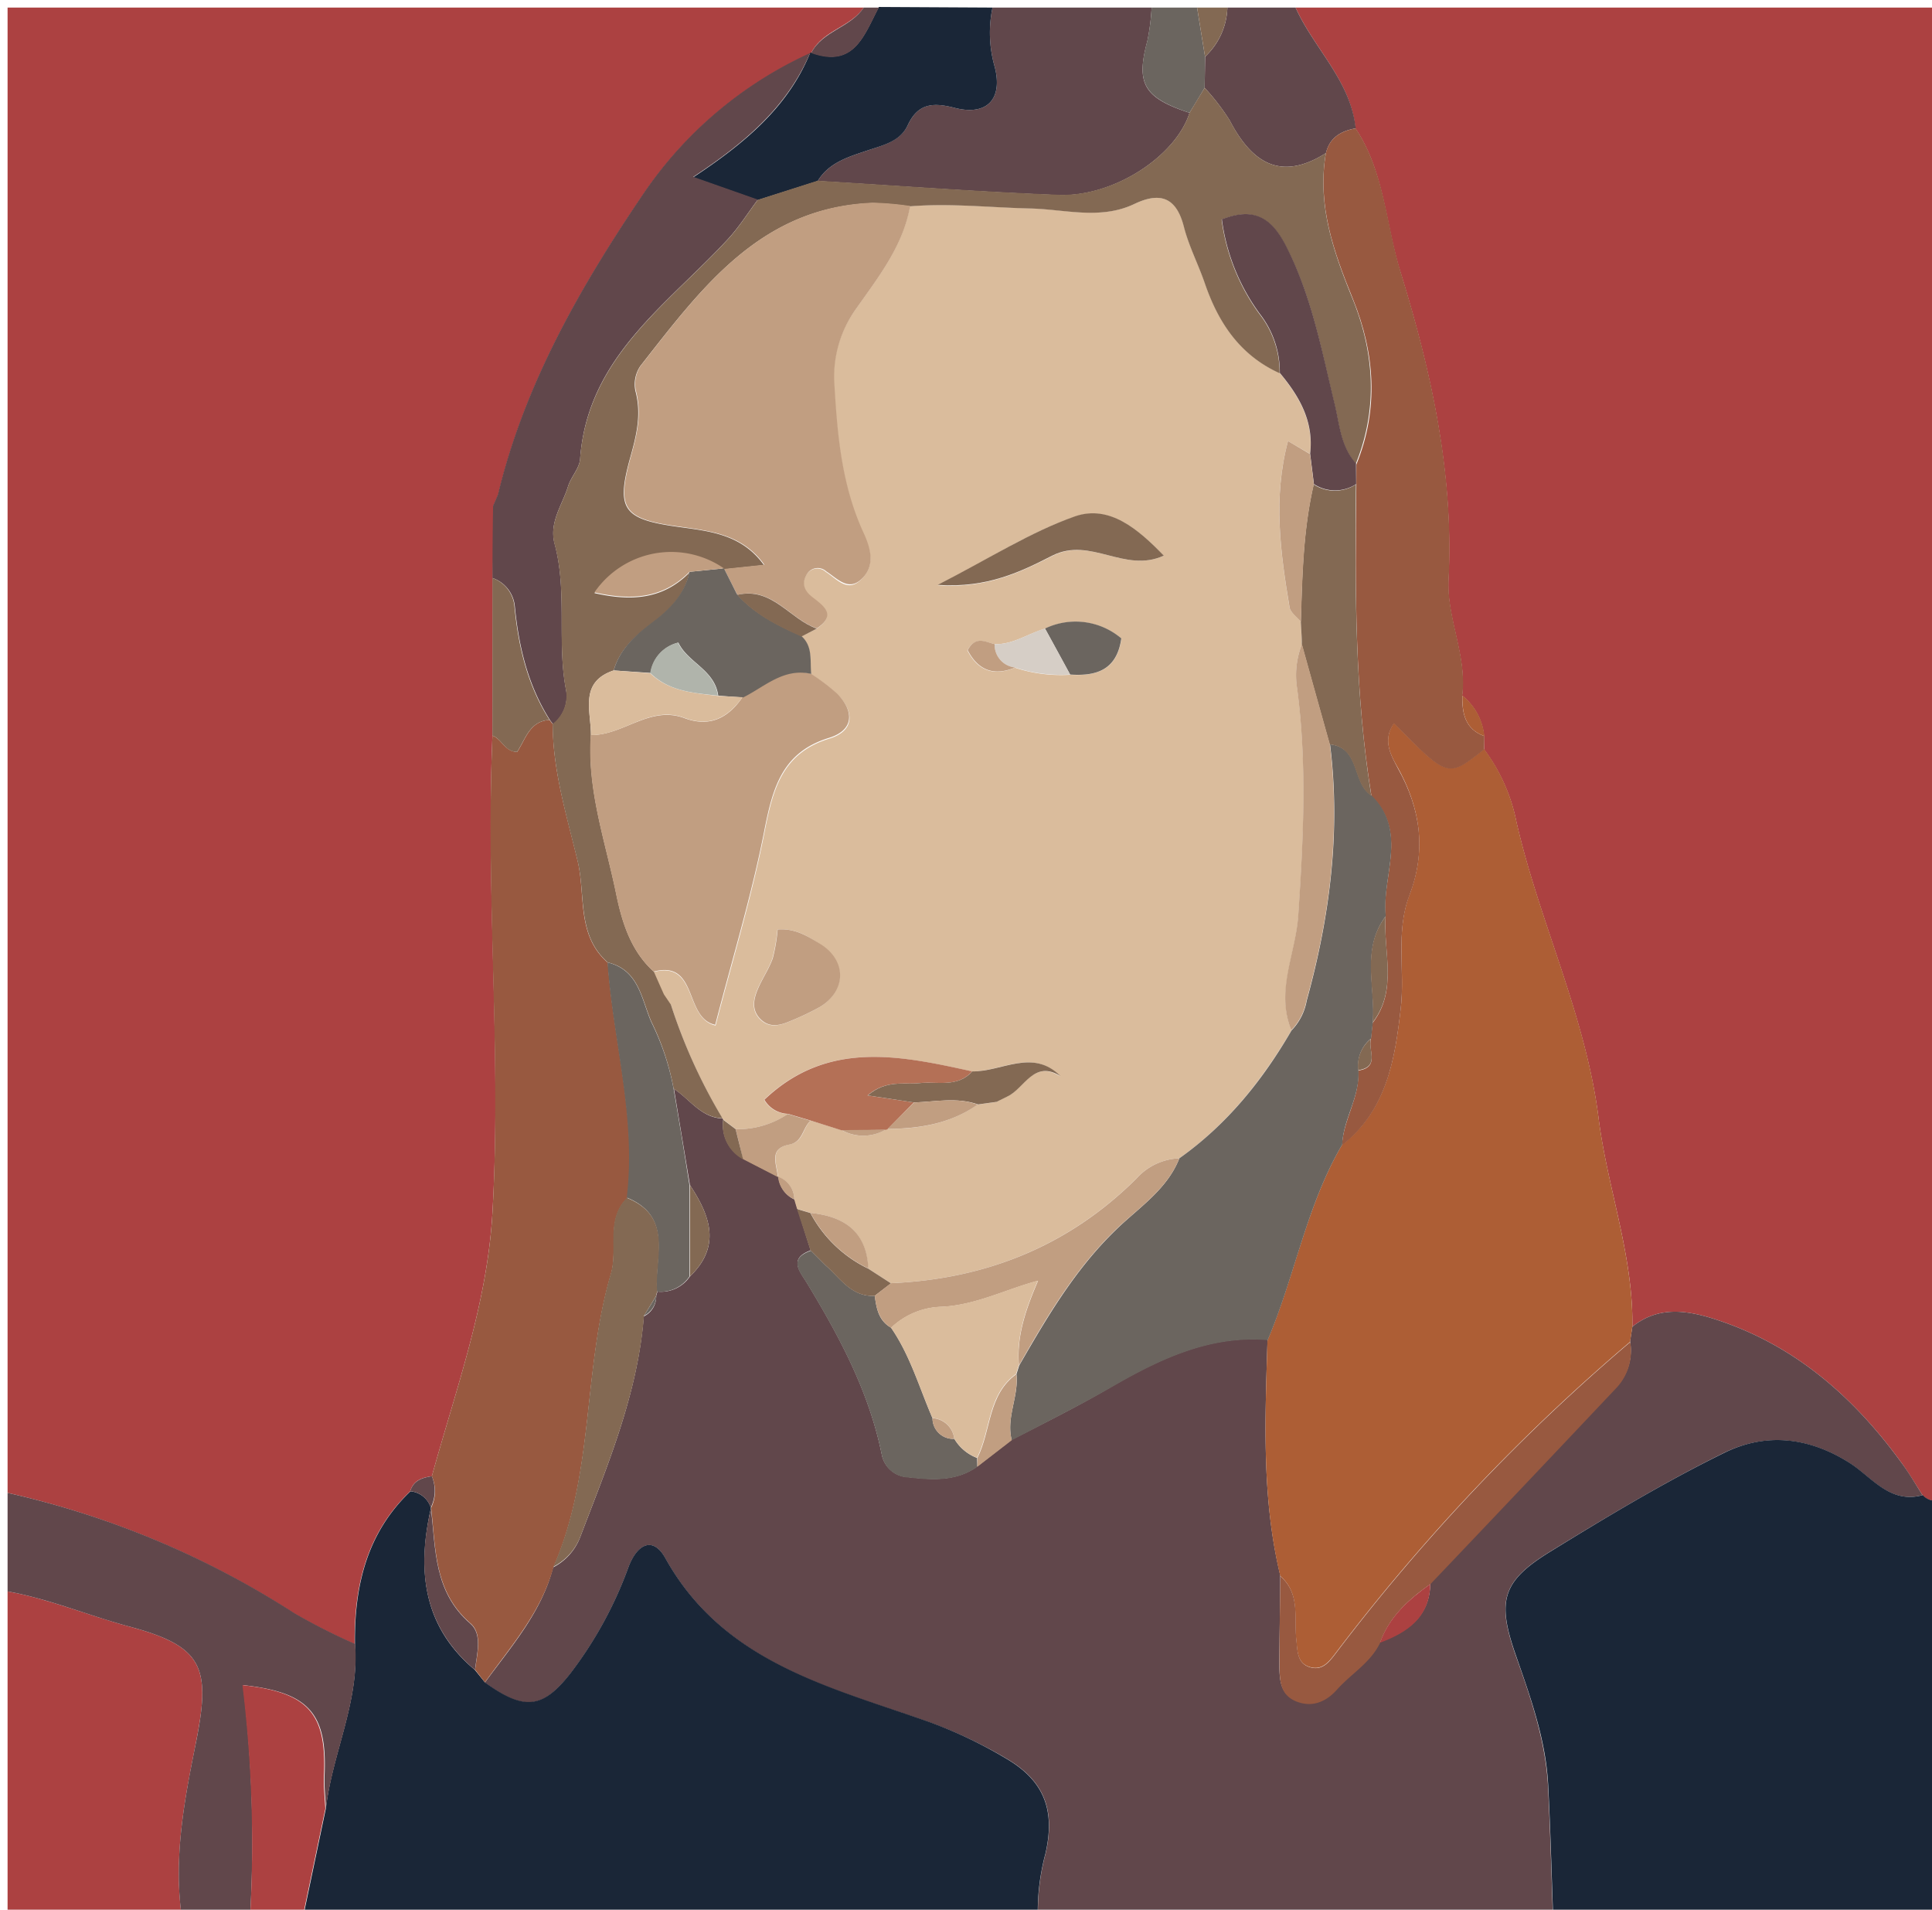 <svg id="Layer_1" data-name="Layer 1" xmlns="http://www.w3.org/2000/svg" viewBox="0 0 255 252"><defs><style>.cls-1{fill:#ac4141}.cls-2{fill:#61474b}.cls-3{fill:#1a2637}.cls-4{fill:#6b655f}.cls-5{fill:#836953}.cls-6{fill:#985940}.cls-7{fill:#ad5e35}.cls-8{fill:#dabc9c}.cls-9{fill:#c19e81}</style></defs><path class="cls-1" d="M1 197V1h113c-1.77 2.62-5.44 3-6.94 6l-.14.08a53.27 53.27 0 0 0-21.74 18.17c-8.29 12.15-15.88 25.23-19.41 40l-.65 1.5q0 4.77-.08 9.54L65 97.07c-.9 21 1.22 41.92 0 62.9-.68 12.12-4.83 23.34-8 34.83-1.28.19-2.45.53-2.86 2-5.77 5.5-7.42 12.51-7.33 20.15a82.73 82.73 0 0 1-8-4.05A117 117 0 0 0 1 197zM171 1h85v197a2.35 2.35 0 0 1-2.25-.71c-.9-1.39-1.74-2.83-2.71-4.17-6.36-8.78-14.19-15.67-24.72-19.05-3.76-1.2-7.47-1.72-10.87 1 .14-9.43-3.29-18.29-4.45-27.45-1.72-13.67-7.86-26-10.86-39.2a23.68 23.68 0 0 0-4.26-9.52v-1.76a7.77 7.77 0 0 0-2.9-5.35c.66-5.26-2.06-10.2-1.8-15.3.7-14-2.28-27.47-6.37-40.69-1.95-6.29-2.1-13.16-5.91-18.86-.62-6.3-5.46-10.52-7.9-15.94z"/><path class="cls-2" d="M215.45 175.07c3.4-2.72 7.11-2.2 10.87-1 10.53 3.38 18.36 10.27 24.72 19.05 1 1.34 1.81 2.78 2.71 4.17-4.32 1.2-6.72-2.37-9.61-4.22-5.44-3.47-11.14-4-16.58-1.36-7.89 3.88-15.47 8.44-23 13.06-6.25 3.85-7 6.43-4.6 13.41 2 5.67 4 11.31 4.35 17.37.3 5.81.45 11.63.66 17.45H137a29.65 29.65 0 0 1 1-8.39c1.33-5.76-.16-9.67-5.28-12.62a59.31 59.31 0 0 0-9.91-4.67c-13.28-4.65-27.31-7.86-35-21.7-1.65-3-3.74-1.8-4.86 1.2a52.66 52.66 0 0 1-7.65 14c-3.69 4.72-6.11 5-11.3 1.21 3.49-4.78 7.48-9.27 9-15.2a7.47 7.47 0 0 0 3.58-4c3.61-9.47 7.58-18.84 8.39-29.12a2.9 2.9 0 0 0 1.64-2.71 5.18 5.18 0 0 1 .17-.56 4.61 4.61 0 0 0 4.28-2c4.17-4 2.66-8.05 0-12.06l-2.11-12.7c2.11 1.37 3.57 3.81 6.45 3.92l.07.07a5.08 5.08 0 0 0 2.64 5.24l4.64 2.39a3.66 3.66 0 0 0 2.15 3l.36 1.22L107 165c-3 1.08-1.39 2.82-.5 4.28 4.31 7.11 8.21 14.38 9.88 22.64a3.68 3.68 0 0 0 3.51 3c3.15.35 6.31.59 9.11-1.42l4.51-3.5c4.41-2.27 8.84-4.47 13.16-7 6.28-3.63 12.94-6.85 20.63-6.22-.32 10.41-.79 20.84 1.68 31.1 0 4-.13 8-.11 11.93 0 1.84.13 3.77 2.2 4.6s4 0 5.37-1.55c1.86-2.1 4.43-3.53 5.69-6.18 3.63-1.36 6.58-3.33 6.65-7.75q12.28-13 24.59-25.94a7.08 7.08 0 0 0 1.78-6z"/><path class="cls-3" d="M64 222c5.19 3.75 7.61 3.51 11.3-1.21a52.66 52.66 0 0 0 7.65-14c1.12-3 3.21-4.15 4.86-1.2 7.69 13.84 21.72 17 35 21.7a59.31 59.31 0 0 1 9.89 4.71c5.12 2.95 6.61 6.86 5.28 12.62a29.65 29.65 0 0 0-1 8.39H40l3-14.32c.84-7.32 4.47-14.16 3.85-21.75-.09-7.64 1.56-14.65 7.33-20.15a3.12 3.12 0 0 1 2.7 2.21c-1.84 8.15-1.1 15.6 5.81 21.37zM205 253c-.21-5.82-.36-11.64-.66-17.45-.31-6.06-2.38-11.7-4.35-17.37-2.42-7-1.65-9.56 4.6-13.41 7.5-4.62 15.08-9.18 23-13.06 5.44-2.68 11.14-2.11 16.58 1.36 2.89 1.85 5.29 5.42 9.61 4.22a2.35 2.35 0 0 0 2.22.71v55z"/><path class="cls-1" d="M24 253H1v-43c5.53 1 10.7 3.2 16.11 4.65 9.87 2.65 10.75 5.47 8.67 15.71-1.5 7.42-2.89 14.96-1.78 22.64z"/><path class="cls-2" d="M24 253c-1.11-7.68.28-15.22 1.78-22.64 2.08-10.24 1.2-13.06-8.67-15.71C11.7 213.2 6.53 211 1 210v-13a117 117 0 0 1 37.87 15.88 82.73 82.73 0 0 0 8 4.05c.62 7.59-3 14.43-3.85 21.76-.07-1.48-.25-3-.18-4.45.35-8.14-2.06-10.93-10.76-11.87A172.51 172.51 0 0 1 33 253zM131 1h21a29.38 29.38 0 0 1-.56 4.41c-1.53 5.63-.48 7.5 5.57 9.48-1.82 5.72-10 11.13-17.34 10.85-10.59-.41-21.17-1.22-31.75-1.85 1.52-2.48 4.12-3.2 6.63-4.05 2-.69 4.25-1.16 5.28-3.35 1.34-2.86 3.34-3 6.15-2.26 4.24 1.1 6.42-1.11 5.31-5.41A16.21 16.21 0 0 1 131 1z"/><path class="cls-3" d="M131 1a16.21 16.21 0 0 0 .29 7.82c1.11 4.3-1.07 6.51-5.31 5.41-2.81-.73-4.81-.6-6.15 2.26-1 2.19-3.24 2.66-5.28 3.35-2.51.85-5.11 1.57-6.63 4.05L100 26.41l-8.52-3C98.33 18.88 104 14.13 106.92 7l.14-.08c5.73 2.13 7-2.38 8.94-6z"/><path class="cls-1" d="M33 253a172.51 172.51 0 0 0-1-30.63c8.7.94 11.11 3.73 10.76 11.87-.07 1.48.11 3 .18 4.45q-1.5 7.16-3 14.31z"/><path class="cls-2" d="M171 1c2.44 5.42 7.28 9.64 7.94 15.94-1.94.34-3.43 1.2-3.93 3.26-6 3.8-9.81 1.25-12.71-4.32a29.25 29.25 0 0 0-3.3-4.29l.06-4.11A9.26 9.26 0 0 0 162 1z"/><path class="cls-4" d="M159.05 7.48l-.05 4.11c-.66 1.11-1.32 2.2-2 3.3-6-2-7.1-3.85-5.57-9.48A29.38 29.38 0 0 0 152 1h6z"/><path class="cls-2" d="M116 1c-1.92 3.58-3.21 8.09-8.94 6 1.5-2.94 5.17-3.34 6.94-6z"/><path class="cls-5" d="M159.05 7.48L158 1h4a9.26 9.26 0 0 1-2.95 6.48z"/><path class="cls-6" d="M64 222l-1.29-1.66c.25-2.11 1-4.73-.61-6.12-4.83-4.17-4.57-9.8-5.2-15.25a5 5 0 0 0 .1-4.17c3.17-11.49 7.32-22.71 8-34.83 1.18-21-.94-41.93 0-62.9 1.23.44 1.63 2.12 3.26 2.15 1.12-1.68 1.64-4.06 4.27-4.22l.43.56c0 6.17 1.84 12 3.27 18 1.1 4.54-.18 9.83 4 13.48.72 10.37 3.86 20.53 2.56 31.07-2.85 2.86-1.18 6.7-2.15 10-3.74 12.67-2.16 26.39-7.6 38.72-1.58 5.88-5.57 10.37-9.04 15.17z"/><path class="cls-2" d="M106.92 7c-3 7.09-8.59 11.84-15.41 16.34l8.52 3c-1.29 1.71-2.44 3.56-3.88 5.13-8 8.7-18.62 15.6-19.58 29.09-.09 1.23-1.2 2.36-1.59 3.61-.77 2.49-2.54 4.77-1.77 7.61 1.71 6.34.27 12.92 1.51 19.3A4.63 4.63 0 0 1 73 95.56c-.14-.18-.29-.37-.42-.56-2.91-4.59-4.11-9.69-4.63-15A4.39 4.39 0 0 0 65 76.27q0-4.77.08-9.53c.22-.5.44-1 .65-1.51 3.53-14.75 11.12-27.83 19.41-40A53.27 53.27 0 0 1 106.92 7z"/><path class="cls-5" d="M65 76.27A4.39 4.39 0 0 1 67.9 80c.52 5.34 1.72 10.44 4.63 15-2.64.16-3.16 2.54-4.28 4.22-1.63 0-2-1.71-3.26-2.15q.01-10.39.01-20.8z"/><path class="cls-2" d="M57 194.8a5 5 0 0 1-.15 4.15 3.12 3.12 0 0 0-2.71-2.17c.44-1.45 1.61-1.78 2.86-1.98z"/><path class="cls-5" d="M65.77 65.23c-.21.5-.43 1-.65 1.51.22-.51.44-1.01.65-1.51z"/><path class="cls-7" d="M215.45 175.07l-.3 2a259.74 259.74 0 0 0-38.87 41.08c-.82 1.07-1.7 2.25-3.24 1.87-1.86-.45-1.79-2.16-1.95-3.63-.33-2.9.56-6.1-2.11-8.42-2.47-10.26-2-20.69-1.69-31.1 3.61-8.47 5.13-17.75 9.84-25.8 5.92-4.61 7-11.36 7.76-18.13.55-4.92-.7-10 1.13-14.81 2.25-5.9 1.48-11.35-1.48-16.74-1-1.78-2.11-3.7-.55-6 7.11 7.25 7.11 7.25 11.89 3.45a23.68 23.68 0 0 1 4.26 9.52c3 13.23 9.14 25.53 10.86 39.2 1.16 9.22 4.59 18.08 4.45 27.51z"/><path class="cls-6" d="M195.88 98.9c-4.78 3.8-4.78 3.8-11.89-3.45-1.56 2.25-.42 4.17.55 6 3 5.39 3.73 10.84 1.48 16.74-1.83 4.77-.58 9.89-1.13 14.81-.76 6.77-1.84 13.52-7.76 18.13.15-3.41 2.39-6.36 2.13-9.86 2.92-.42 1.27-2.7 1.68-4.14.08-.72.16-1.43.23-2.15 3.34-4.34 1.39-9.33 1.71-14-.55-5.31 3-11.1-1.86-15.91-2.23-13.62-2.17-27.36-2-41.1V61.3c3-7.33 2.43-14.73-.43-21.79-2.59-6.34-4.76-12.46-3.59-19.31.5-2.06 2-2.92 3.93-3.26 3.81 5.7 4 12.57 5.91 18.86 4.09 13.22 7.07 26.64 6.37 40.69-.26 5.1 2.46 10 1.8 15.3-.05 2.34.36 4.42 2.9 5.35z"/><path class="cls-7" d="M195.92 97.14c-2.54-.93-2.95-3-2.9-5.35a7.77 7.77 0 0 1 2.9 5.35z"/><path class="cls-8" d="M105.2 159.52l-.36-1.22a3.2 3.2 0 0 0-2.15-3c-.11-1.65-1.3-3.76 1.53-4.28 1.84-.34 1.73-2.22 2.79-3.15l4.07 1.26a5.86 5.86 0 0 0 5.79-.06l.27-.1c4.24 0 8.31-.7 11.88-3.21l2.45-.34 1.43-.71c2.28-1.07 3.49-4.89 7-2.69v.26-.28c-3.69-3.7-7.74-.56-11.63-.62-9.57-2.11-19.13-4.16-27.43 3.74A3.76 3.76 0 0 0 104 147a11.81 11.81 0 0 1-6.89 2l-1.66-1.28-.07-.07a72.15 72.15 0 0 1-6.81-15l-1-1.38-1.33-3c5.93-1.56 4 6.12 8.21 7.06 2.24-8.66 4.81-17.09 6.49-25.68 1.1-5.59 2.34-10.28 8.52-12.18 3.27-1 3.38-3.43 1.14-5.79a27.12 27.12 0 0 0-3.55-2.69c-.21-1.71.28-3.6-1.3-5l2-1c2.63-1.76 1-2.93-.56-4.11-1-.8-1.5-1.8-.77-3a1.66 1.66 0 0 1 2.58-.41c1.47.93 2.87 2.83 4.72.95s1.13-4 .22-6c-2.81-6.16-3.46-12.72-3.85-19.35A15.34 15.34 0 0 1 113 40.72c2.93-4.16 6.17-8.26 7.09-13.51 5.31-.44 10.59.16 15.88.28 4.58.1 9.26 1.53 13.74-.58 3.43-1.62 5.57-.9 6.57 3 .65 2.55 1.9 5 2.76 7.45 1.79 5.23 4.66 9.51 9.87 11.87 2.57 3.09 4.49 6.43 4 10.67L170 58.2c-2 7.51-1 14.73.2 21.94.12.69 1 1.26 1.5 1.89l.13 3a11.2 11.2 0 0 0-.6 5.9c1.31 10 .81 19.89.14 29.89-.33 5-3 10-.91 15.14-3.86 6.58-8.53 12.44-14.81 16.89a8 8 0 0 0-5.67 2.68c-9 8.9-19.87 13.26-32.4 13.8l-3-1.94c-.21-4.87-3.18-6.88-7.64-7.34zM131.28 85c-1.21-.26-2.5-1.13-3.6.82 1.35 2.61 3.38 3.48 6.28 2.29a19.43 19.43 0 0 0 7.3.93c3.4.18 6.16-.55 6.75-4.77a9.33 9.33 0 0 0-10.08-1.3c-2.23.62-4.2 2.11-6.65 2.03zm22.33-11.65c-3.38-3.49-7.15-6.73-11.68-5.18-5.89 2-11.27 5.53-18.16 9.06 6.58.45 11-1.77 15.12-3.86 5.11-2.6 9.55 2.33 14.72-.05zm-51 49.34a23.13 23.13 0 0 1-.66 3.78c-.49 1.39-1.35 2.64-1.94 4s-.91 2.89.39 4.11c1.13 1.06 2.45.79 3.71.25a36 36 0 0 0 4-1.89c3.55-2.09 3.67-6.12.14-8.33-1.57-1.04-3.25-2.15-5.61-1.95z"/><path class="cls-5" d="M88.55 132.57a72.15 72.15 0 0 0 6.81 15c-2.88-.11-4.34-2.55-6.45-3.91a33.71 33.71 0 0 0-2.91-8.78c-1.33-3-1.63-6.9-5.79-7.88-4.14-3.65-2.86-8.94-4-13.48-1.43-5.91-3.24-11.79-3.27-18a4.63 4.63 0 0 0 1.77-4.41c-1.24-6.38.2-13-1.51-19.3-.77-2.84 1-5.12 1.77-7.61.39-1.25 1.5-2.38 1.59-3.61 1-13.49 11.57-20.39 19.58-29.09 1.44-1.57 2.59-3.42 3.88-5.13l7.89-2.52c10.58.63 21.16 1.44 31.75 1.85 7.34.3 15.53-5.09 17.34-10.81.66-1.1 1.32-2.19 2-3.3a29.25 29.25 0 0 1 3.31 4.29C165.2 21.45 169 24 175 20.2c-1.18 6.85 1 13 3.52 19.22 2.86 7.06 3.39 14.46.43 21.78-2-2.24-2.16-5.15-2.82-7.87-1.71-7.09-3-14.25-6.43-20.87-2-3.88-4.37-5.07-8.46-3.48a27 27 0 0 0 5 12.46 12.48 12.48 0 0 1 2.65 7.81c-5.21-2.36-8.08-6.64-9.87-11.87-.86-2.5-2.11-4.9-2.76-7.45-1-3.92-3.14-4.64-6.57-3-4.48 2.11-9.16.68-13.74.58-5.29-.12-10.57-.72-15.88-.28a39.06 39.06 0 0 0-4.92-.43c-14.8.56-22.58 11.25-30.61 21.47a4.29 4.29 0 0 0-.68 3.3c.82 3.05.18 5.74-.65 8.71-2 7.11-.89 8.27 6.62 9.29 4 .55 8.12 1 11 5l-5.3.56a12.28 12.28 0 0 0-17.07 3.14c4.79 1.08 9 .87 12.54-2.71-.63 2.92-2.55 4.9-4.83 6.61s-4.33 3.43-5.17 6.3C76.42 90 78 93.81 78 97c-.52 7.28 1.94 14.11 3.36 21.07.76 3.68 1.93 7.44 4.94 10.15.44 1 .88 2 1.33 3z"/><path class="cls-4" d="M155.66 152.85c6.28-4.45 11-10.31 14.81-16.88a7.55 7.55 0 0 0 2-3.93c3.06-11.09 4.51-22.33 3.08-33.82 4.06.43 2.88 5.14 5.5 6.76 4.82 4.81 1.31 10.6 1.86 15.91-3.27 4.35-1.34 9.34-1.71 14-.07.72-.15 1.43-.23 2.15a4.57 4.57 0 0 0-1.68 4.14c.26 3.5-2 6.45-2.13 9.86-4.71 8-6.23 17.33-9.84 25.8-7.68-.63-14.34 2.59-20.62 6.22-4.32 2.48-8.75 4.68-13.16 7-.78-3 .94-5.78.62-8.73l.36-1.14c3.64-6.31 7.28-12.54 12.61-17.75 2.99-2.97 6.87-5.36 8.53-9.59z"/><path class="cls-6" d="M169 208c2.67 2.32 1.78 5.52 2.11 8.42.16 1.47.09 3.18 1.95 3.63 1.54.38 2.42-.8 3.24-1.87a259.74 259.74 0 0 1 38.87-41.08 7.08 7.08 0 0 1-1.78 6q-12.27 13-24.59 25.94c-2.86 2-5.43 4.31-6.65 7.75-1.26 2.65-3.83 4.08-5.69 6.18-1.39 1.56-3.23 2.41-5.37 1.55s-2.19-2.76-2.2-4.6c-.04-3.99.05-7.92.11-11.92z"/><path class="cls-4" d="M80.18 127c4.16 1 4.46 4.83 5.79 7.88a33.71 33.71 0 0 1 2.94 8.81Q90 150 91 156.38v12.06a4.61 4.61 0 0 1-4.28 2c-.44-4.43 2.23-9.87-4-12.41 1.28-10.5-1.82-20.66-2.54-31.03zM129 193.55c-2.8 2-6 1.77-9.11 1.42a3.68 3.68 0 0 1-3.51-3c-1.67-8.26-5.57-15.53-9.88-22.64-.89-1.46-2.54-3.2.5-4.28V165l2 2c1.93 1.69 3.39 4.14 6.46 4 .22 1.65.5 3.27 2.15 4.2 2.53 3.66 3.73 7.92 5.47 11.94a2.73 2.73 0 0 0 2.88 2.73 5.94 5.94 0 0 0 3 2.52z"/><path class="cls-5" d="M82.74 158.07c6.27 2.54 3.6 8 4 12.41a3.58 3.58 0 0 0-.16.56L85 173.63c-.81 10.28-4.78 19.65-8.39 29.12a7.47 7.47 0 0 1-3.58 4c5.44-12.34 3.86-26.06 7.6-38.73.93-3.25-.74-7.09 2.11-9.95zM115.45 171c-3.07.16-4.53-2.29-6.46-4l-2-2v.05l-1.8-5.51 1.77.53a17 17 0 0 0 7.64 7.34l3 1.94z"/><path class="cls-9" d="M97.09 149a11.81 11.81 0 0 0 6.89-2l3 .89c-1.06.93-1 2.81-2.79 3.15-2.83.52-1.64 2.63-1.53 4.28l-4.64-2.39c-.27-1.34-.6-2.66-.93-3.93z"/><path class="cls-5" d="M91.06 168.44v-12.06c2.66 4.01 4.17 8.03 0 12.06z"/><path class="cls-9" d="M129 193.55v-1.16c1.84-3.63 1.37-8.34 5.15-11.06.33 2.94-1.39 5.74-.61 8.72z"/><path class="cls-1" d="M182.13 216.78c1.22-3.44 3.79-5.71 6.65-7.75-.07 4.42-3.02 6.39-6.65 7.75z"/><path class="cls-5" d="M97.09 149l1 4a5.08 5.08 0 0 1-2.64-5.24z"/><path class="cls-4" d="M85 173.63l1.62-2.63a2.93 2.93 0 0 1-1.62 2.63z"/><path class="cls-9" d="M102.69 155.27a3.2 3.2 0 0 1 2.15 3 3.66 3.66 0 0 1-2.15-3z"/><path class="cls-2" d="M56.88 199c.63 5.45.37 11.08 5.2 15.25 1.62 1.39.86 4 .61 6.12-6.91-5.82-7.69-13.27-5.81-21.37z"/><path class="cls-5" d="M181 105c-2.62-1.62-1.44-6.33-5.5-6.77q-1.85-6.58-3.68-13.18c0-1-.08-2-.13-3 .18-6.08.31-12.16 1.7-18.13a5.09 5.09 0 0 0 5.58 0c-.12 13.7-.18 27.44 2.03 41.08z"/><path class="cls-2" d="M179 63.88a5.09 5.09 0 0 1-5.58 0c-.16-1.32-.33-2.65-.5-4 .51-4.24-1.41-7.58-4-10.67a12.48 12.48 0 0 0-2.65-7.81 27 27 0 0 1-5-12.46c4.09-1.59 6.46-.4 8.46 3.48 3.4 6.62 4.72 13.78 6.43 20.87.66 2.72.81 5.63 2.82 7.87z"/><path class="cls-5" d="M181.17 134.93c.37-4.7-1.56-9.69 1.71-14-.32 4.67 1.63 9.66-1.71 14zM179.26 141.22a4.57 4.57 0 0 1 1.68-4.14c-.41 1.44 1.24 3.72-1.68 4.14z"/><path class="cls-9" d="M95.59 75.08l5.3-.56c-2.9-4-7-4.42-11-5-7.51-1-8.61-2.18-6.62-9.29.83-3 1.47-5.66.65-8.71a4.29 4.29 0 0 1 .68-3.3c8-10.22 15.81-20.91 30.61-21.47a39.06 39.06 0 0 1 4.92.43c-.92 5.25-4.16 9.35-7.09 13.51A15.34 15.34 0 0 0 110.15 51c.39 6.63 1 13.19 3.85 19.35.91 2 1.56 4.24-.22 6s-3.25 0-4.72-.95a1.66 1.66 0 0 0-2.58.41c-.73 1.21-.28 2.21.77 3 1.52 1.18 3.19 2.35.56 4.11-3.59-1.24-5.9-5.54-10.49-4.42zM86.27 128.21c-3-2.71-4.18-6.47-4.94-10.15-1.42-7-3.88-13.79-3.36-21.07 4.28.09 7.81-3.95 12.39-2.22C93.68 96 96.12 94.75 98 92c2.89-1.4 5.39-4 9-3.11a27.12 27.12 0 0 1 3.55 2.69c2.24 2.36 2.13 4.78-1.14 5.79-6.18 1.9-7.42 6.59-8.52 12.18-1.68 8.59-4.25 17-6.49 25.68-4.15-.9-2.2-8.58-8.13-7.02z"/><path class="cls-4" d="M107.08 88.93c-3.66-.84-6.16 1.71-9 3.11l-3.28-.24c-.47-3.44-4-4.34-5.26-7a4.83 4.83 0 0 0-3.67 4L81 88.47c.82-2.87 2.91-4.7 5.17-6.4s4.2-3.69 4.83-6.61l4.55-.46c.58 1.14 1.15 2.28 1.71 3.4 2.31 2.6 5.35 4.11 8.48 5.5 1.62 1.43 1.13 3.32 1.34 5.03z"/><path class="cls-9" d="M115.45 171l2.14-1.67c12.53-.54 23.43-4.9 32.4-13.8a8 8 0 0 1 5.67-2.68c-1.68 4.23-5.54 6.62-8.56 9.58-5.33 5.21-9 11.44-12.61 17.75-.34-4 1-7.6 2.52-11.17-4.25 1.13-8.21 3.22-12.73 3.44a10 10 0 0 0-6.66 2.77c-1.62-.95-1.95-2.57-2.17-4.22zM171.84 85q1.83 6.59 3.68 13.18c1.43 11.5 0 22.74-3.08 33.83a7.55 7.55 0 0 1-2 3.93c-2.12-5.17.58-10.12.91-15.15.67-10 1.17-19.93-.14-29.89a11.2 11.2 0 0 1 .63-5.9z"/><path d="M107 147.87l-3-.89a3.76 3.76 0 0 1-3.11-1.86c8.3-7.9 17.86-5.85 27.43-3.74-2 2.19-4.58 1.29-7 1.55-2 .22-4.34-.48-6.82 1.62l6.13.93-3.47 3.52-.27.1-5.79.06z" fill="#b47056"/><path class="cls-5" d="M153.61 73.32c-5.17 2.38-9.66-2.55-14.72 0-4.1 2.09-8.54 4.31-15.12 3.86 6.89-3.53 12.27-7 18.16-9.06 4.53-1.53 8.3 1.71 11.68 5.2z"/><path class="cls-9" d="M102.64 122.66c2.31-.2 4 .91 5.66 1.92 3.53 2.21 3.41 6.24-.14 8.33a36 36 0 0 1-4 1.89c-1.26.54-2.58.81-3.71-.25-1.3-1.22-1-2.7-.39-4.11s1.45-2.61 1.94-4a23.13 23.13 0 0 0 .64-3.78z"/><path class="cls-5" d="M120.65 145.48l-6.13-.93c2.48-2.1 4.77-1.4 6.82-1.62 2.38-.26 5 .64 7-1.55 3.89.06 7.94-3.08 11.63.62-3.53-2.2-4.74 1.62-7 2.69l-1.43.71-2.45.34c-2.81-.98-5.63-.35-8.44-.26z"/><path class="cls-9" d="M172.91 59.92c.17 1.33.34 2.66.5 4-1.39 6-1.52 12.05-1.7 18.13-.52-.63-1.38-1.2-1.5-1.89C169 72.93 168 65.71 170 58.2z"/><path class="cls-4" d="M137.93 82.94a9.33 9.33 0 0 1 10.07 1.3c-.59 4.22-3.35 5-6.76 4.77q-1.64-3.01-3.31-6.07z"/><path d="M137.93 82.94q1.66 3 3.32 6.07a19.4 19.4 0 0 1-7.29-.93 3 3 0 0 1-2.68-3.08c2.45.08 4.42-1.41 6.65-2.06z" fill="#d6cec6"/><path class="cls-5" d="M105.78 84c-3.13-1.39-6.17-2.9-8.48-5.5 4.61-1.09 6.92 3.21 10.51 4.45z"/><path class="cls-9" d="M120.65 145.48c2.81-.09 5.63-.72 8.39.28-3.57 2.51-7.64 3.18-11.88 3.21 1.16-1.16 2.33-2.32 3.49-3.49zM114.61 167.39a17 17 0 0 1-7.64-7.34c4.46.46 7.43 2.47 7.64 7.34zM131.28 85a3 3 0 0 0 2.72 3.08c-2.9 1.19-4.93.32-6.28-2.29 1.06-1.95 2.35-1.08 3.56-.79zM111.1 149.13l5.79-.06a5.86 5.86 0 0 1-5.79.06zM131.49 145.42l1.43-.71z"/><path class="cls-5" d="M139.93 142v.28-.26z"/><path class="cls-9" d="M88.55 132.57l-1-1.38z"/><path class="cls-8" d="M81 88.47l4.8.36c2.5 2.42 5.74 2.61 8.93 3L98 92c-1.91 2.71-4.35 4-7.67 2.73C85.78 93 82.25 97.08 78 97c0-3.19-1.58-7 3-8.53z"/><path class="cls-9" d="M95.55 75l-4.55.46c-3.55 3.58-7.75 3.79-12.54 2.71A12.28 12.28 0 0 1 95.55 75z"/><path class="cls-8" d="M117.6 175.2a10 10 0 0 1 6.66-2.77c4.52-.22 8.48-2.31 12.73-3.44-1.54 3.57-2.86 7.18-2.52 11.17l-.36 1.14c-3.79 2.73-3.32 7.44-5.16 11.07a5.94 5.94 0 0 1-3-2.52 3.07 3.07 0 0 0-2.88-2.73c-1.74-4-2.94-8.26-5.47-11.92z"/><path class="cls-9" d="M123.07 187.14a3.07 3.07 0 0 1 2.88 2.73 2.73 2.73 0 0 1-2.88-2.73z"/><path class="cls-2" d="M107 165l2 2z"/><path d="M94.75 91.8c-3.19-.36-6.43-.55-8.93-3a4.83 4.83 0 0 1 3.67-4c1.27 2.66 4.79 3.56 5.26 7z" fill="#b0b4ab"/><path class="cls-8" d="M137 169z"/></svg>